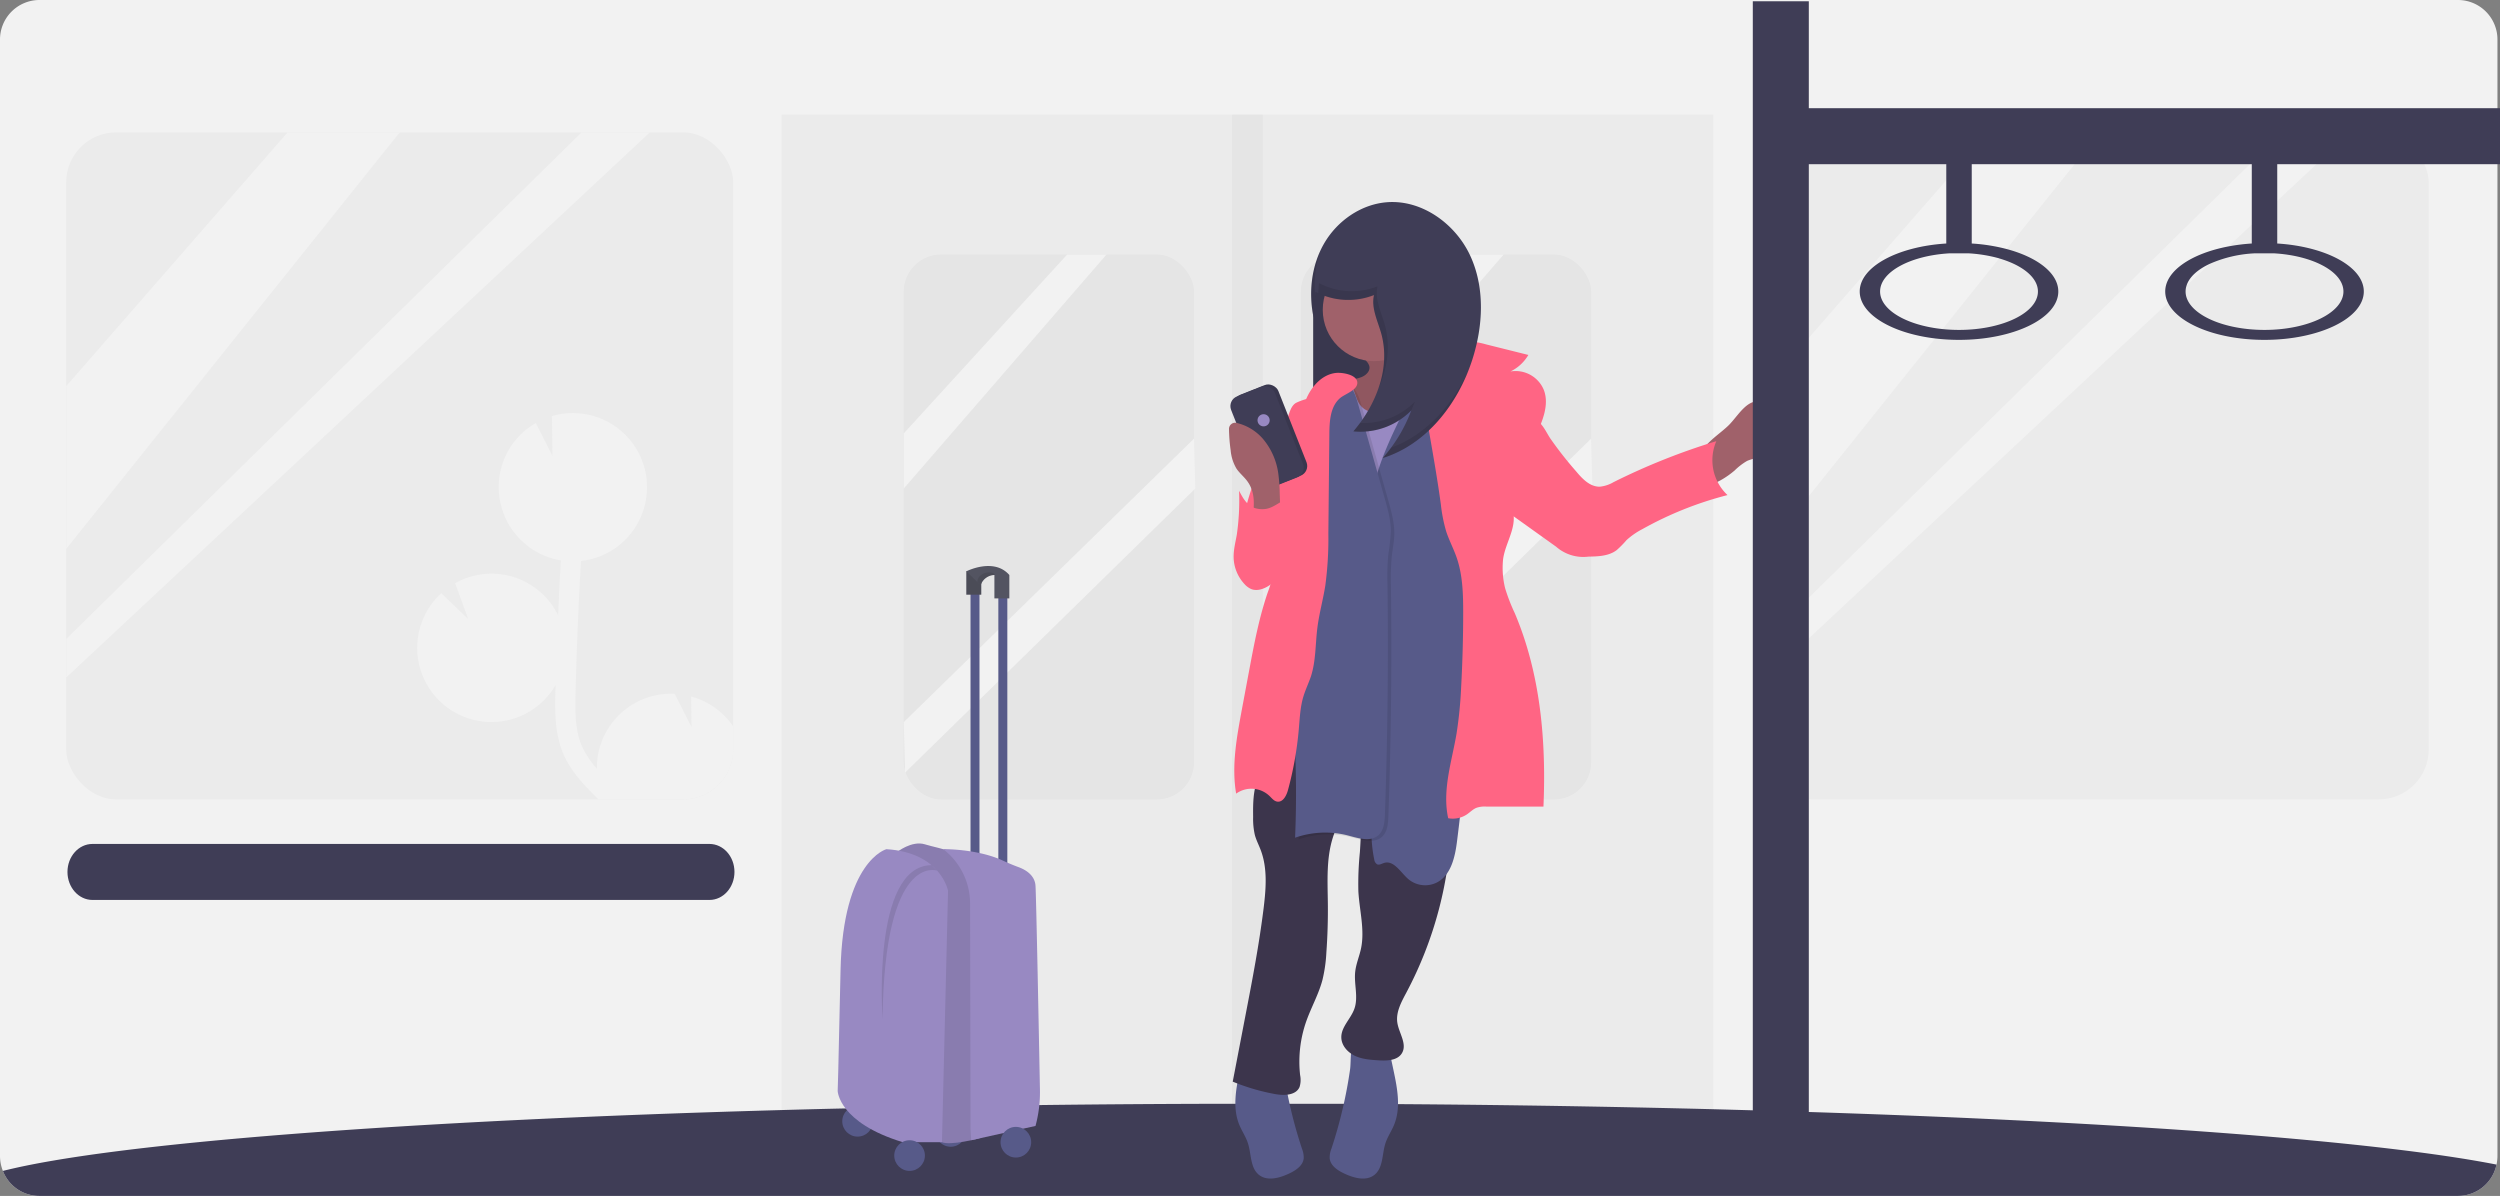 <svg id="ab8a6734-e21c-456f-a448-e15c00a16c41" data-name="Layer 1" xmlns="http://www.w3.org/2000/svg" width="982" height="469.75" viewBox="0 0 982 469.75"><rect x="0" y="0" width="982" height="469.75" fill="#808080" stroke="none"/><title>subway</title><path d="M1090,230.88V669.13a16.28,16.28,0,0,1-.37,3.45,15.43,15.43,0,0,1-15,12.3H124.32a15.29,15.29,0,0,1-14.18-9.81,15.9,15.9,0,0,1-1.14-5.94V230.88a15.53,15.53,0,0,1,15.32-15.75h950.36A15.53,15.53,0,0,1,1090,230.88Z" transform="translate(-109 -215.13)" fill="#f2f2f2"/><rect x="307" y="45" width="366" height="412" opacity="0.03"/><rect x="355" y="100" width="114" height="214" rx="14.62" opacity="0.03"/><rect x="620" y="315.13" width="114" height="214" rx="14.62" transform="translate(1245 629.13) rotate(-180)" opacity="0.03"/><rect x="26" y="52" width="262" height="262" rx="19.62" opacity="0.03"/><rect x="801" y="267.13" width="262" height="262" rx="19.62" transform="translate(1755 581.13) rotate(-180)" opacity="0.03"/><polygon points="419.16 100 355 170.24 355 191.89 434.62 100 419.16 100" fill="#f2f2f2"/><polygon points="469 172.3 355 283.64 355.5 303.5 469.5 191.89 469 172.3" fill="#f2f2f2"/><polygon points="575.16 100 511 170.24 511 191.89 590.62 100 575.16 100" fill="#f2f2f2"/><polygon points="625 172.3 511 283.64 511.5 303.5 625.5 191.89 625 172.3" fill="#f2f2f2"/><polygon points="112.97 52 26 151.69 26 215.6 157 52 112.97 52" fill="#f2f2f2"/><polygon points="228.44 52 26 251 26 266.12 255.24 52 228.44 52" fill="#f2f2f2"/><polygon points="780.47 52.5 693.5 152.19 693.5 216.1 824.5 52.5 780.47 52.5" fill="#f2f2f2"/><polygon points="895.94 52.5 693.5 251.5 693.5 266.62 922.74 52.5 895.94 52.5" fill="#f2f2f2"/><path d="M397,500.45v9.06a19.62,19.62,0,0,1-19.62,19.62H344.12c-1-.94-1.93-1.89-2.88-2.86-4.06-4.15-8.17-8.78-10.73-14.49-3.77-8.39-3.53-17.82-3.33-25.39,0-.73.05-1.45.07-2.19a29.14,29.14,0,0,1-53.59-7.93,28.47,28.47,0,0,1-.74-8,29,29,0,0,1,9.42-20.12l10.59,10.16-5.15-14.1a29.1,29.1,0,0,1,40.45,12.64q.47-10.83,1.07-21.62l-.12,0c-.61-.1-1.22-.23-1.81-.36l-1-.26c-.55-.16-1.1-.32-1.63-.5l-1-.35c-.54-.2-1.08-.44-1.6-.68a9,9,0,0,1-.84-.38c-.65-.31-1.27-.64-1.89-1-.14-.08-.28-.15-.42-.24-.74-.45-1.45-.93-2.14-1.44-.24-.16-.46-.36-.68-.53-.46-.36-.91-.73-1.34-1.1l-.76-.71c-.38-.36-.75-.73-1.1-1.1s-.5-.53-.74-.82-.67-.77-1-1.18l-.65-.84c-.34-.47-.66-.94-1-1.43-.16-.24-.33-.48-.48-.73-.43-.72-.83-1.45-1.2-2.21-.14-.29-.26-.6-.39-.88-.23-.5-.45-1-.65-1.53-.14-.34-.25-.7-.38-1.07s-.31-.94-.45-1.44-.2-.75-.3-1.14c0-.2-.11-.41-.15-.61h0a28.94,28.94,0,0,1,13.9-31.4l6.52,12.9-.19-15.62a29.14,29.14,0,0,1,34.21,14.78s0,0,0,0l.09.22c.14.27.26.53.39.81.23.52.46,1,.66,1.58.1.24.2.46.29.7.26.73.48,1.46.69,2.21.07.25.13.51.19.76.17.69.31,1.38.43,2.08,0,.13,0,.25.08.39.12.82.2,1.67.26,2.52,0,.22,0,.42,0,.65,0,.88.05,1.75,0,2.64a29.1,29.1,0,0,1-25.88,27.57c-1,17.08-1.69,34.21-2.13,51.19-.22,8.59-.16,15.65,2.63,21.87a34.65,34.65,0,0,0,5.76,8.5c0-.54,0-1.09,0-1.64a29.14,29.14,0,0,1,30.47-27.76h.08l6.6,13.07-.15-12A29.17,29.17,0,0,1,397,500.45Z" transform="translate(-109 -215.13)" fill="#f2f2f2"/><rect x="484" y="45" width="12" height="412" opacity="0.03"/><path d="M1089.63,672.58a15.43,15.43,0,0,1-15,12.3H124.32a15.29,15.29,0,0,1-14.18-9.81c43.13-10.93,157.55-19.78,305.86-23.91q12.39-.36,25.09-.64l1.57,0c2-.05,4.1-.08,6.16-.14q13.49-.29,27.3-.55l3.18-.06,10.9-.19,3.88-.06q11.49-.18,23.18-.32c24.69-.3,50-.48,75.74-.51h22.54q10.69,0,21.28,0l21.26.14c43.11.29,84.64,1,123.92,2l15.5.43q11.13.3,22,.66C944.72,655.92,1042.89,663.39,1089.63,672.58Z" transform="translate(-109 -215.13)" fill="#3f3d56"/><path d="M397.5,557.63h0c0,6.07-4.4,11-9.82,11H145.32c-5.42,0-9.82-4.93-9.82-11h0c0-6.08,4.4-11,9.82-11H387.68C393.1,546.63,397.5,551.55,397.5,557.63Z" transform="translate(-109 -215.13)" fill="#3f3d56"/><rect x="515.82" y="109.38" width="34.86" height="60.15" fill="#3f3d56"/><rect x="515.82" y="109.38" width="34.86" height="60.15" opacity="0.1"/><path d="M796.18,373.71c2.08-1.25,4.66-1.17,7.09-1a9,9,0,0,1,4.21.9c2.5,1.51,2.88,4.92,3,7.84.12,3.48.12,7.34-2.2,10-1.84,2.07-4.71,2.83-7.44,3.31a20.15,20.15,0,0,0-5.59,1.42,24.55,24.55,0,0,0-4.86,3.73c-3.25,2.77-7.57,5.49-11.83,6.16-2.86-5.77-3.6-11.3.87-16.26,2.47-2.74,5.66-4.85,8.34-7.39S792.91,375.68,796.18,373.71Z" transform="translate(-109 -215.13)" fill="#a0616a"/><path d="M632,666.29a9.4,9.4,0,0,0-.7,3.79c.28,3,3.25,4.89,6,6.14,3.68,1.69,8.32,2.93,11.52.44,3.56-2.77,3-8.19,4.39-12.49.82-2.51,2.36-4.72,3.37-7.16,2.77-6.69,1.31-14.3-.19-21.38l-2.19-10.31a3.87,3.87,0,0,0-1-2.19c-1.61-1.41-9.16-1.92-11.08-.58-3.07,2.13-2.33,9.32-2.82,12.7A179.48,179.48,0,0,1,632,666.29Z" transform="translate(-109 -215.13)" fill="#575a89"/><path d="M620.4,666.29a9.58,9.58,0,0,1,.7,3.79c-.28,3-3.25,4.89-6,6.14-3.68,1.69-8.33,2.93-11.52.44-3.56-2.77-3-8.19-4.4-12.49-.81-2.51-2.35-4.72-3.36-7.16-2.78-6.69-1.31-14.3.19-21.38l2.19-10.31a3.87,3.87,0,0,1,1-2.19c1.61-1.41,9.16-1.92,11.08-.58,3.06,2.13,2.32,9.32,2.81,12.7A179.5,179.5,0,0,0,620.4,666.29Z" transform="translate(-109 -215.13)" fill="#575a89"/><path d="M645.74,357a4.67,4.67,0,0,1,1.17,2.07c.36,1.88-1.39,3.54-3.18,4.22s-3.79.84-5.41,1.87a9.39,9.39,0,0,0-3.42,5c-3.4,9.56.39,21.61,9.41,26.26,6.22,3.21,13.62,2.71,20.6,2.13a7.9,7.9,0,0,0,2.85-.6,7.26,7.26,0,0,0,2.32-2.1,40.91,40.91,0,0,0,7.48-35.64,4,4,0,0,0-.59-1.43c-1.8-2.47-6.14.57-8.69-1.11a5.19,5.19,0,0,1-1.69-2.4A51.3,51.3,0,0,1,663,342.42c-.08-.54-11.44,3.81-12.41,4.29-3.87,2-4.07.16-6.94,3.43C646.73,351,643.19,354.06,645.74,357Z" transform="translate(-109 -215.13)" fill="#a0616a"/><path d="M645.74,357a4.67,4.67,0,0,1,1.17,2.07c.36,1.88-1.39,3.54-3.18,4.22s-3.79.84-5.41,1.87a9.39,9.39,0,0,0-3.42,5c-3.4,9.56.39,21.61,9.41,26.26,6.22,3.21,13.62,2.71,20.6,2.13a7.9,7.9,0,0,0,2.85-.6,7.26,7.26,0,0,0,2.32-2.1,40.91,40.91,0,0,0,7.48-35.64,4,4,0,0,0-.59-1.43c-1.8-2.47-6.14.57-8.69-1.11a5.19,5.19,0,0,1-1.69-2.4A51.3,51.3,0,0,1,663,342.42c-.08-.54-11.44,3.81-12.41,4.29-3.87,2-4.07.16-6.94,3.43C646.73,351,643.19,354.06,645.74,357Z" transform="translate(-109 -215.13)" opacity="0.1"/><path d="M605.85,476.23q1,9.66,1.41,19.36c.29,6.21.41,12.57-1.48,18.49-1,3.32-2.71,6.42-3.6,9.78-1,3.95-1,8.09-.95,12.18a28.36,28.36,0,0,0,.66,7c.55,2.09,1.57,4,2.32,6,2.7,7.17,2.08,15.12,1.15,22.72-1.75,14.3-4.48,28.46-7.21,42.6L593.22,640a82.89,82.89,0,0,0,16.68,4.89c3.54.64,8.16.52,9.57-2.8a9.4,9.4,0,0,0,.21-4.69,47.85,47.85,0,0,1,2.42-21.1c1.94-5.49,4.87-10.62,6.36-16.25A58.24,58.24,0,0,0,630,589.23q.69-9.6.58-19.23c-.1-8.66-.65-17.53,1.94-25.8,3.39-10.82,12.07-20.46,11.06-31.76.21,12.45.43,24.91-.41,37.33a123.29,123.29,0,0,0-.6,15.48c.42,7.57,2.61,15.21,1,22.63-.66,3-1.92,5.9-2.25,9-.52,4.82,1.3,9.88-.31,14.46-1.39,4-5.26,7.16-5.14,11.37.08,3.15,2.53,5.84,5.39,7.17s6.08,1.55,9.22,1.75c3.4.22,7.52.08,9.23-2.87,2.09-3.59-1.22-7.83-1.84-11.93s1.57-8.1,3.53-11.78a151.63,151.63,0,0,0,17.72-67.38c.17-7.11-.16-14.23-.12-21.34a206.26,206.26,0,0,1,6-48.41C658.23,466.9,631.11,467.15,605.85,476.23Z" transform="translate(-109 -215.13)" fill="#3c354c"/><circle cx="539.75" cy="121.69" r="20.17" fill="#a0616a"/><path d="M664.15,366.23c-2.18,3.94-4.89,7.87-8.92,9.9s-9.66,1.51-12.19-2.23c-1.91-2.83-1.95-7.08-4.92-8.74-2.38-1.33-5.55-.09-7.2,2.08s-2.14,5-2.46,7.68a158.39,158.39,0,0,0-.7,20.32c.42,33.05,3.06,66.07,2.64,99.13a126.75,126.75,0,0,1-.89,15.46c12.17-3.08,24.42-6.16,37-6.94,6.07-.37,12.18-.2,18.2-1a112.47,112.47,0,0,0,12.27-2.6,2.73,2.73,0,0,0,1.45-.69,2.68,2.68,0,0,0,.5-1.52c1.24-11.69-2.85-23.2-4.66-34.81-1.7-10.83-1.4-21.89-2.86-32.76-2-15.25-7.51-30.1-7.39-45.49,0-5.59.82-11.27-.42-16.73-1-4.5-4.47-10.5-9.5-11.38C668.53,354.93,666.25,362.44,664.15,366.23Z" transform="translate(-109 -215.13)" fill="#9889c2"/><path d="M661.91,373.56c-6.17,12.29-12.44,24.85-14.45,38.47-1.81,12.28-.07,24.85-1.56,37.17-1.91,15.82-9.07,31.92-4.21,47.1,1.08,3.39,2.73,6.57,3.88,9.93,5,14.76,0,31.21,3.23,46.47a2.56,2.56,0,0,0,1.15,1.94c.85.37,1.78-.25,2.67-.53,3.85-1.23,6.5,3.66,9.55,6.32a10.27,10.27,0,0,0,11.2,1.36c5.71-2.94,7.23-10.26,8-16.63q5.75-45.7,7-91.83c.19-7,.29-14-.86-20.9-1.39-8.37-4.59-16.33-6.31-24.63-2.76-13.36-1.61-27.17-.86-40.79.21-4-.91-15.52-7.7-11.76C667.42,358.14,664.44,368.53,661.91,373.56Z" transform="translate(-109 -215.13)" fill="#575a89"/><path d="M630.93,408.11c-.06,4.36-.13,8.79-1.47,12.94s-3.92,7.83-6,11.71c-5,9.5-6.81,20.38-7.06,31.1s1,21.42,1.83,32.11a409.16,409.16,0,0,1,.85,48.9,35.74,35.74,0,0,1,20.78-.87c4,1,8.77,2.64,11.9-.08,2.23-1.94,2.5-5.25,2.6-8.2q1.59-45.09,1-90.22a95.08,95.08,0,0,1,.33-11.82c.33-3,1-6.06,1-9.12,0-4.3-1.15-8.5-2.32-12.64l-10.55-37.39c-.69-2.46-1.43-5-3.14-6.92s-6.88-4.46-8.89-2c-1.74,2.16-.45,9.56-.48,12.22Z" transform="translate(-109 -215.13)" opacity="0.1"/><path d="M629.57,407.42c-.06,4.36-.14,8.8-1.48,12.95s-3.91,7.82-6,11.71c-5,9.5-6.81,20.38-7.06,31.1s1,21.42,1.83,32.11a409,409,0,0,1,.85,48.89,35.86,35.86,0,0,1,20.79-.87c4,1.05,8.76,2.65,11.89-.07,2.23-1.94,2.5-5.25,2.61-8.21q1.58-45.09,1-90.22a94.92,94.92,0,0,1,.32-11.81,88,88,0,0,0,1-9.12c0-4.3-1.14-8.51-2.31-12.64l-10.55-37.39c-.7-2.47-1.44-5-3.15-6.93s-6.88-4.45-8.89-1.95c-1.73,2.15-.44,9.56-.48,12.21Z" transform="translate(-109 -215.13)" fill="#575a89"/><path d="M633.83,361.61c-5.45.55-9.64,5.25-11.77,10.29s-2.75,10.58-4.37,15.8c-2.83,9.05-8.7,17.21-9.65,26.64-.88,8.9,2.76,17.93,1,26.69a54,54,0,0,1-2.11,6.91c-3.4,9.95-5.34,20.33-7.28,30.67L596.77,494c-2,10.85-4.07,22-2.21,32.87a10.27,10.27,0,0,1,13,.83c1,.93,1.83,2.11,3.14,2.31,2.25.32,3.63-2.36,4.22-4.55a136.39,136.39,0,0,0,4.25-23.89c.38-4.38.56-8.82,1.85-13,.82-2.63,2-5.1,2.9-7.71,2-6.17,1.73-12.81,2.56-19.24.71-5.57,2.24-11,3.11-16.54a138.43,138.43,0,0,0,1.19-20.36l.39-39.17c.05-5.07.39-10.8,4.25-14.08,2-1.67,7.19-3.21,6.71-6.35C641.66,362.17,636.07,361.39,633.83,361.61Z" transform="translate(-109 -215.13)" fill="#ff6584"/><path d="M666.05,358c5.84-4.39,12.29-9,19.6-8.82a33,33,0,0,1,7.15,1.24l16.54,4.13a16.34,16.34,0,0,1-7.05,6.5,12,12,0,0,1,13.12,7.23c2.31,6.06-.73,12.7-3.42,18.61-4.6,10.09-8.42,20.83-8.38,31.93,0,5.63-3.89,11.2-4.27,16.82a33,33,0,0,0,.86,10.49,70.44,70.44,0,0,0,3.76,9.76c10.13,23.78,12.43,50.23,11.31,76.06l-22.58,0a10,10,0,0,0-3.69.47c-1.42.55-2.49,1.71-3.75,2.57a9.93,9.93,0,0,1-7.4,1.54c-2.41-11,1.4-22.18,3.28-33.24A164.25,164.25,0,0,0,682.94,485q.79-14.56.8-29.17c0-7.36-.18-14.87-2.61-21.81-1.2-3.44-2.94-6.69-4.07-10.16a61,61,0,0,1-2.1-10.65C672.44,394.62,668.57,376.57,666.05,358Z" transform="translate(-109 -215.13)" fill="#ff6584"/><path d="M617.78,373.56c-1.7,1.24-2.2,3.5-2.95,5.47-1.88,4.94-5.87,8.74-8.49,13.32a53,53,0,0,0-3.72,8.82c-3.47,9.9-7,20.23-5.76,30.64.28,2.33.87,4.77,2.52,6.44,3.61,3.63,10.28,1.39,13.07-2.91s2.95-9.7,3.51-14.78c1.06-9.68,3.87-19,6-28.5a111,111,0,0,0,2.52-14.48c.15-1.5,1-4.84-.42-5.79C623.17,371.19,618.61,373,617.78,373.56Z" transform="translate(-109 -215.13)" fill="#ff6584"/><path d="M728.06,400.23c2.49,3,5.52,6.17,9.38,6.07a13.3,13.3,0,0,0,5.41-1.81,259.71,259.71,0,0,1,40.33-16.07,18.76,18.76,0,0,0,4.39,21.18A139,139,0,0,0,754.07,423a28.74,28.74,0,0,0-6.17,4.29,40.82,40.82,0,0,1-3.86,3.92c-3.06,2.34-7.21,2.5-11.07,2.56a16.18,16.18,0,0,1-12.72-3.89l-27.62-19.75a2.95,2.95,0,0,1-.92-4.81l8.74-15.59c2-3.53,4.25-9.37,8.94-10s6.41,4.41,8.63,7.71A146.38,146.38,0,0,0,728.06,400.23Z" transform="translate(-109 -215.13)" fill="#ff6584"/><rect x="598.85" y="366.89" width="18.46" height="38.28" rx="4.1" transform="translate(-208.34 35.5) rotate(-21.57)" fill="#3f3d56"/><rect x="598.85" y="366.89" width="18.46" height="38.28" rx="4.1" transform="translate(-208.34 35.5) rotate(-21.57)" opacity="0.1"/><rect x="597.48" y="367.57" width="18.46" height="38.28" rx="4.1" transform="translate(-208.69 35.04) rotate(-21.57)" fill="#3f3d56"/><circle cx="496.34" cy="165.09" r="2.39" fill="#9889c2"/><path d="M598.56,403.65c-1.24-1.54-2.79-2.82-3.88-4.46A17.1,17.1,0,0,1,592.4,392a66.48,66.48,0,0,1-.65-8.35,2.43,2.43,0,0,1,3-2.4,19.68,19.68,0,0,1,10.28,6.2,26.64,26.64,0,0,1,6.08,13.67,67.88,67.88,0,0,1,.57,7.81l.36,10.71c-2.61,0-6.41.73-8.91,0-3.59-1-2.14-.37-1.78-3.9C601.76,411.34,601.46,407.25,598.56,403.65Z" transform="translate(-109 -215.13)" fill="#a0616a"/><path d="M605.61,415.1a9.61,9.61,0,0,1-4.23-.58c-2.74-1.15-4.31-4-5.67-6.63a94.86,94.86,0,0,1-.88,17.19c-.52,3-1.33,6-1.26,9.07a15.93,15.93,0,0,0,4.3,10.44,7.48,7.48,0,0,0,2.64,1.93c2.16.85,4.62.06,6.6-1.14a16.73,16.73,0,0,0,6.55-7.38c2-4.44,1.9-9.33,2-14.09.1-4.45,1.53-9.12,1.45-13.39C613.65,410.11,609.82,414.88,605.61,415.1Z" transform="translate(-109 -215.13)" fill="#ff6584"/><path d="M625.69,329.74a27.63,27.63,0,0,0,23,1.28c-1.17,5.11,1.51,10.21,2.9,15.27,3.66,13.33-2,27.81-11,38.28a28,28,0,0,0,22.77-8.25,59.61,59.61,0,0,1-11.24,18.73c17.31-5.39,29.67-21.44,35.22-38.7,4.24-13.22,5-28.06-.78-40.67s-19.06-22.24-32.89-21.1c-10.09.83-19.32,7.27-24.45,16S622.92,330,625,340Z" transform="translate(-109 -215.13)" fill="#3f3d56"/><path d="M651.63,346.29a36.14,36.14,0,0,1-1.27,21.77c3.57-8,4.94-16.82,2.64-25.19-1.39-5.06-4.08-10.16-2.91-15.27a27.61,27.61,0,0,1-23-1.28l-.28,4a27.65,27.65,0,0,0,22,.74C647.56,336.13,650.24,341.23,651.63,346.29Z" transform="translate(-109 -215.13)" opacity="0.1"/><path d="M627.61,313.77A42.51,42.51,0,0,0,625,340l.61-8.58A42.3,42.3,0,0,1,627.61,313.77Z" transform="translate(-109 -215.13)" opacity="0.1"/><path d="M664.77,372.9a28.1,28.1,0,0,1-21.49,8.35c-.85,1.15-1.73,2.26-2.65,3.32a28,28,0,0,0,22.69-8.18C663.84,375.24,664.33,374.08,664.77,372.9Z" transform="translate(-109 -215.13)" opacity="0.1"/><path d="M655.45,391c-1,1.41-2.13,2.77-3.29,4.08,16.29-5.07,28.2-19.59,34.16-35.67C680.27,373.44,669.62,385.81,655.45,391Z" transform="translate(-109 -215.13)" opacity="0.1"/><path d="M819.5,257.63v-42h-22v442a11,11,0,1,0,22,0v-378h54v31.15c-19.18,1.2-34,9.17-34,18.85,0,8.9,12.6,16.39,29.59,18.44a79.45,79.45,0,0,0,9.41.56c21.54,0,39-8.52,39-19,0-7.2-8.2-13.46-20.3-16.68a70.76,70.76,0,0,0-13.7-2.17V279.63h110v31.15a74.56,74.56,0,0,0-9.2,1.15c-14.52,2.77-24.8,9.65-24.8,17.7a9.81,9.81,0,0,0,1.09,4.45c4.11,8.34,19.52,14.55,37.91,14.55,21.54,0,39-8.52,39-19,0-9.68-14.82-17.65-34-18.85V279.63H1091v-22Zm210,72c0,8.33-13.88,15.09-31,15.09s-31-6.76-31-15.09a7.3,7.3,0,0,1,.39-2.36c1.06-3.34,4.36-6.3,9.11-8.51a49.32,49.32,0,0,1,17.93-4.13h7.14C1017.51,315.48,1029.5,321.88,1029.5,329.63Zm-135.23-13c9.12,2.65,15.23,7.48,15.23,13,0,8.33-13.88,15.09-31,15.09a61.84,61.84,0,0,1-6.47-.33c-14-1.44-24.53-7.5-24.53-14.76,0-7.75,12-14.15,27.43-15h7.14A56.47,56.47,0,0,1,894.27,316.61Z" transform="translate(-109 -215.13)" fill="#3f3d56"/><rect x="381.22" y="232.37" width="3.52" height="107.47" fill="#575a89"/><rect x="392.15" y="232.37" width="3.53" height="107.47" fill="#575a89"/><circle cx="373.43" cy="444.42" r="6.02" fill="#575a89"/><path d="M461.11,550s6-4.88,11.27-3.19,19,3.38,21.4,12,0,103.45,0,103.45-11.64,3-14.83,1.5S476.13,648,476.13,648l-.93-84.11Z" transform="translate(-109 -215.13)" fill="#9889c2"/><path d="M461.11,550s6-4.88,11.27-3.19,19,3.38,21.4,12,0,103.45,0,103.45-11.64,3-14.83,1.5S476.13,648,476.13,648l-.93-84.11Z" transform="translate(-109 -215.13)" opacity="0.1"/><path d="M515.75,657.4,490.48,663l-.26-4.49-.17-88.47a26.94,26.94,0,0,0-10.58-21.37h0s13.09-.17,23.12,4.35c2.14,1,4.29,1.91,6.49,2.72,2.73,1,6.43,3.15,6.67,7.39.31,5.52,1.36,60.2,1.74,80.11a50.39,50.39,0,0,1-1.74,14.14Z" transform="translate(-109 -215.13)" fill="#9889c2"/><rect x="379.57" y="224.39" width="5.87" height="9.2" fill="#535461"/><rect x="379.57" y="224.39" width="5.87" height="9.2" opacity="0.1"/><rect x="390.6" y="225.85" width="5.87" height="9.2" fill="#535461"/><path d="M505.47,441H499.6a5.83,5.83,0,0,0-5.16,3.43c-.08.18-.16.36-.24.56l-1.29-1.25-2.69-2.6-1.65-1.59S499.41,434,505.47,441Z" transform="translate(-109 -215.13)" fill="#535461"/><circle cx="399.03" cy="448.66" r="6.02" fill="#575a89"/><circle cx="336.86" cy="440.44" r="6.02" fill="#575a89"/><path d="M457.17,548.69s-17.08,4.51-18,47.5-1.13,47.5-1.13,47.5.38,12.4,25.53,20.09H479L481.39,565S478.57,550,457.17,548.69Z" transform="translate(-109 -215.13)" fill="#9889c2"/><path d="M455.67,615.34s-4.38-60.11,19.22-60.38l2.21,2.16S456.42,549.63,455.67,615.34Z" transform="translate(-109 -215.13)" opacity="0.1"/><circle cx="357.28" cy="453.91" r="6.02" fill="#575a89"/><path d="M499.67,440.94s0,0,0,0h-.06a5.83,5.83,0,0,0-5.16,3.43c-.08.18-.16.36-.24.56l-1.29-1.25a1.82,1.82,0,0,1,0-.33,3.41,3.41,0,0,1,1.28-2.22,5.06,5.06,0,0,1,4.89-.88C499.38,440.39,499.73,440.62,499.67,440.94Z" transform="translate(-109 -215.13)" opacity="0.1"/></svg>